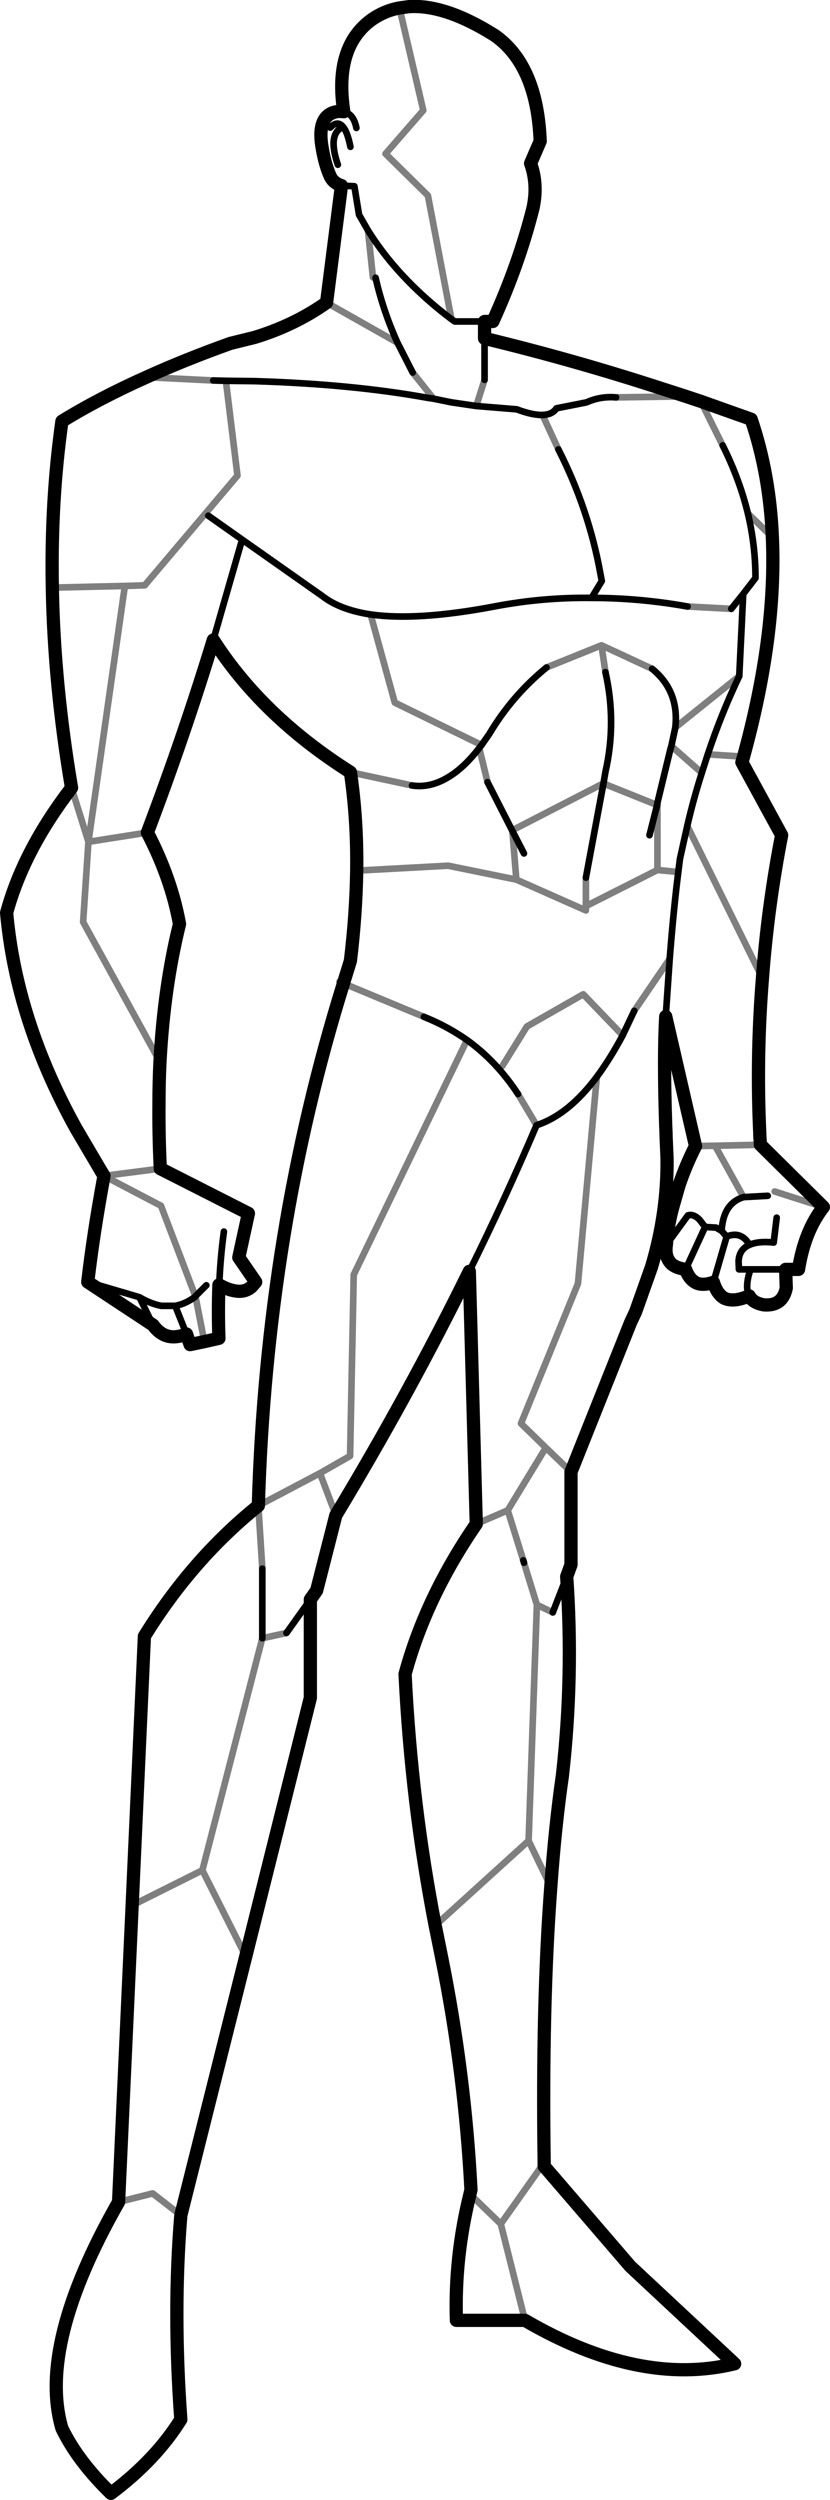<?xml version="1.0" encoding="UTF-8" standalone="no"?>
<svg xmlns:xlink="http://www.w3.org/1999/xlink" height="377.15px" width="125.3px" xmlns="http://www.w3.org/2000/svg">
  <g transform="matrix(1.0, 0.0, 0.0, 1.0, -136.95, -88.95)">
    <path d="M188.8 237.3 L189.85 233.9 Q190.7 226.85 190.8 220.3 190.9 212.55 189.85 205.45 176.5 197.0 169.15 185.5 164.8 199.75 159.2 214.55 162.8 221.45 164.05 228.35 161.7 237.85 161.1 249.15 160.95 252.2 160.95 255.4 160.9 260.15 161.15 265.25 L174.45 272.0 173.0 278.65 175.55 282.35 174.95 283.05 Q174.05 283.85 172.85 283.75 171.55 283.65 170.05 282.8 L170.0 282.8 Q169.85 286.85 170.0 290.85 L167.8 291.35 165.65 291.8 165.1 290.2 Q161.95 291.5 160.05 288.85 L150.2 282.35 Q151.05 275.0 152.65 266.35 L152.05 265.35 148.4 259.15 Q139.4 242.9 137.95 226.65 140.5 217.25 147.75 207.8 145.1 192.1 144.85 177.6 144.6 164.55 146.3 152.5 151.9 149.05 159.05 145.85 164.9 143.2 171.75 140.75 L175.4 139.85 Q181.45 138.0 186.25 134.6 L188.5 116.95 Q187.35 116.6 186.85 115.65 186.05 113.95 185.6 111.35 184.65 106.05 188.15 105.75 L188.85 105.8 Q187.35 95.95 193.15 91.85 195.05 90.55 197.25 90.15 L198.7 89.95 Q204.2 89.6 211.65 94.3 218.05 98.8 218.5 110.25 L217.05 113.6 Q218.2 116.8 217.4 120.4 215.25 128.9 211.35 137.45 L210.1 137.45 210.1 140.0 Q223.15 143.15 236.0 147.3 L240.5 148.75 242.75 149.5 250.35 152.2 Q253.15 160.45 253.55 170.0 254.2 184.9 249.2 203.1 L248.95 203.95 254.95 214.95 Q252.85 225.75 252.05 236.55 251.15 247.7 251.6 258.8 L251.65 259.95 251.65 260.25 251.75 261.65 261.25 271.05 Q258.4 274.7 257.5 280.45 L255.55 280.45 255.65 283.25 Q255.1 286.05 252.25 285.8 250.6 285.5 250.05 284.45 247.6 285.5 246.2 284.75 245.15 284.05 244.65 282.4 242.9 283.0 241.9 282.4 240.95 281.85 240.45 280.45 239.05 280.25 238.35 279.65 237.25 278.6 237.55 276.75 237.75 273.8 238.55 270.95 L239.45 267.8 Q240.45 264.8 241.95 261.85 L237.45 242.3 Q237.1 248.5 237.45 258.8 L237.5 259.95 237.5 260.25 237.65 263.75 Q237.75 271.9 235.3 280.1 L232.9 286.85 232.15 288.45 231.95 288.95 223.15 311.0 223.15 325.0 222.5 326.8 Q223.55 341.85 221.85 356.85 220.75 364.45 220.1 373.6 218.75 391.5 219.1 415.2 L219.1 415.75 232.1 430.85 247.85 445.55 Q233.45 449.05 216.2 439.0 L205.85 439.0 Q205.55 429.45 207.9 419.95 L208.05 419.3 Q207.15 401.75 203.6 384.15 L202.65 379.45 Q199.05 360.95 198.1 341.5 201.25 329.9 208.85 318.85 L207.8 280.75 Q198.75 299.15 187.65 317.55 L184.75 328.9 183.8 330.25 183.8 345.1 174.05 384.1 164.25 423.15 Q163.05 437.6 164.25 453.95 160.45 460.05 153.7 465.1 148.7 460.25 146.3 455.3 142.6 442.65 154.85 421.15 L156.9 376.4 158.75 335.8 Q165.95 324.15 175.95 316.1 177.15 274.65 188.8 237.3" fill="none" stroke="#000000" stroke-linecap="round" stroke-linejoin="round" stroke-width="2.0"/>
    <path d="M210.1 137.45 L205.6 137.45 205.1 137.1 Q201.45 134.35 198.45 131.25 195.0 127.7 192.5 123.7 L191.15 121.35 190.45 117.05 188.5 116.95 M210.1 140.0 L210.1 146.25 M208.85 150.2 L214.95 150.7 Q217.35 151.6 218.85 151.55 220.35 151.5 220.95 150.55 L225.5 149.65 Q227.6 148.7 229.95 148.9 M188.85 105.8 Q190.35 106.15 190.75 108.25 M189.85 111.1 Q189.4 108.85 188.75 108.1 186.35 109.1 187.95 113.8 M188.75 108.1 Q187.9 107.05 186.8 108.2 M169.15 146.35 L171.05 146.4 175.4 146.45 Q190.1 146.9 201.4 148.95 L202.4 149.1 205.1 149.65 208.85 150.2 M199.25 145.15 L196.95 140.65 Q194.75 135.75 193.65 130.85 M192.9 181.65 Q188.3 180.95 185.65 178.9 L173.5 170.35 169.15 185.5 M192.9 181.65 Q199.95 182.65 211.55 180.45 218.85 179.05 226.25 179.15 L227.8 176.6 227.6 175.55 Q225.85 165.8 221.25 156.75 M168.4 166.75 L173.5 170.35 M228.35 190.35 Q230.05 197.9 228.35 205.4 L228.05 207.15 225.4 221.35 M236.15 210.4 L236.2 210.05 238.15 202.0 238.3 201.5 238.9 198.7 Q239.5 193.2 235.4 189.85 M240.75 180.45 Q233.5 179.15 226.25 179.15 M248.55 190.95 L249.15 178.55 247.35 180.8 M249.85 166.4 Q251.0 171.25 251.0 176.15 L249.15 178.55 M246.05 156.15 Q248.6 161.25 249.85 166.4 M166.45 284.5 L168.1 282.85 M165.1 290.2 L163.4 285.95 161.3 285.95 Q159.7 285.65 158.0 284.65 L160.05 288.85 M150.2 282.35 L158.0 284.65 M243.8 202.75 L242.9 205.55 Q241.65 209.45 240.7 213.55 L239.6 218.5 239.35 220.5 Q238.65 226.0 238.05 233.6 L237.45 242.3 M249.2 269.55 L252.85 269.35 M249.2 269.55 Q246.2 270.45 245.9 274.45 L245.9 274.65 246.65 275.5 Q248.85 274.6 250.1 276.75 251.45 276.15 253.75 276.4 L254.2 272.65 M245.9 274.65 L245.05 274.15 243.4 274.05 240.45 280.45 M250.05 284.45 Q249.35 283.05 250.25 280.45 L248.5 280.45 248.45 279.2 Q248.55 277.4 250.1 276.75 M246.65 275.5 L244.65 282.4 M255.55 280.45 L250.25 280.45 M236.15 210.4 L235.0 214.95 M210.55 206.95 L214.3 214.3 216.05 217.7 M219.45 189.65 Q214.25 193.9 210.8 199.7 L209.65 201.35 209.3 201.8 Q206.9 204.9 204.45 206.3 201.8 207.85 199.15 207.45 M230.95 245.15 L232.7 241.45 M230.95 245.15 Q229.05 248.7 227.05 251.4 222.75 257.15 217.95 258.7 213.25 269.75 207.8 280.75 M170.05 282.8 Q170.2 278.8 170.75 274.75 M163.4 285.95 Q164.75 285.7 165.95 284.9 L166.4 284.6 166.45 284.5 M215.15 254.0 Q211.9 249.05 207.45 245.85 204.45 243.75 200.95 242.35 M243.4 274.05 L242.55 272.95 Q241.65 272.05 240.8 272.3 L237.55 276.75 M215.95 324.35 L216.05 324.7 M220.4 332.2 L222.5 326.8 M176.55 336.1 L176.55 325.6 M183.8 330.25 L180.2 335.3 M248.55 190.95 Q245.85 196.6 243.8 202.75" fill="none" stroke="#000000" stroke-linecap="round" stroke-linejoin="round" stroke-width="1.0"/>
    <path d="M188.8 237.3 L188.2 237.05 M192.5 123.7 L193.25 130.8 M210.1 146.25 L208.85 150.2 M229.95 148.9 L240.5 148.75 M205.1 137.1 L201.55 118.45 195.15 112.15 200.85 105.6 197.25 90.15 M202.4 149.1 L199.25 145.15 M196.95 140.65 L186.25 134.6 M209.65 201.35 L196.55 194.95 192.9 181.65 M221.25 156.75 L218.85 151.55 M235.4 189.85 L227.75 186.3 228.35 190.35 M228.05 207.15 L236.15 210.4 236.2 210.4 236.2 220.2 239.35 220.5 M219.45 189.65 L227.75 186.3 M171.05 146.4 L172.8 160.7 158.8 177.25 155.8 177.35 150.3 215.95 159.2 214.55 M247.35 180.8 L240.75 180.45 M249.85 166.4 L253.55 170.0 M242.75 149.5 L246.05 156.15 M155.8 177.35 L144.85 177.6 M161.1 249.15 L149.5 228.05 150.3 215.95 147.75 207.8 M161.15 265.25 L152.65 266.35 161.25 270.85 166.45 284.5 167.8 291.35 M249.2 203.1 L243.8 202.75 M240.7 213.55 L252.05 236.55 M253.9 268.7 L261.25 271.05 M251.75 261.65 L244.9 261.8 249.2 269.55 M242.9 205.55 L238.3 201.5 M214.3 214.3 L214.3 214.2 228.0 207.15 228.05 207.15 M225.4 221.35 L225.4 225.65 236.2 220.2 M236.2 210.05 L236.2 210.4 M209.3 201.8 L210.55 206.95 M199.15 207.45 L189.85 205.45 M190.8 220.3 L204.6 219.55 214.9 221.65 214.3 214.3 M232.7 241.45 L238.05 233.6 M212.8 249.75 L216.5 243.8 225.0 238.95 230.95 245.15 M227.05 251.4 L224.2 282.6 215.6 303.7 219.35 307.35 223.15 311.0 M225.4 225.65 L225.4 226.3 214.9 221.65 M200.95 242.35 L188.8 237.3 M217.95 258.7 L215.15 254.0 M207.45 245.85 L190.35 281.25 189.8 308.6 185.25 311.2 187.65 317.55 M208.85 318.85 L213.6 316.8 219.35 307.35 M216.05 324.7 L218.0 331.05 220.4 332.2 M213.6 316.8 L215.95 324.35 M180.2 335.3 L176.55 336.1 167.5 371.1 174.05 384.1 M176.55 325.6 L175.95 316.1 185.25 311.2 M220.1 373.6 L216.75 366.65 202.65 379.45 M218.0 331.05 L216.75 366.65 M241.95 261.85 L244.9 261.8 M156.9 376.4 L167.5 371.1 M238.9 198.7 L248.55 190.95 M159.05 145.85 L169.15 146.35 M207.9 419.95 L212.55 424.45 219.1 415.2 M212.55 424.45 L216.2 439.0 M154.85 421.15 L160.0 419.85 164.25 423.15" fill="none" stroke="#000000" stroke-linecap="round" stroke-linejoin="round" stroke-opacity="0.502" stroke-width="1.0"/>
  </g>
</svg>
